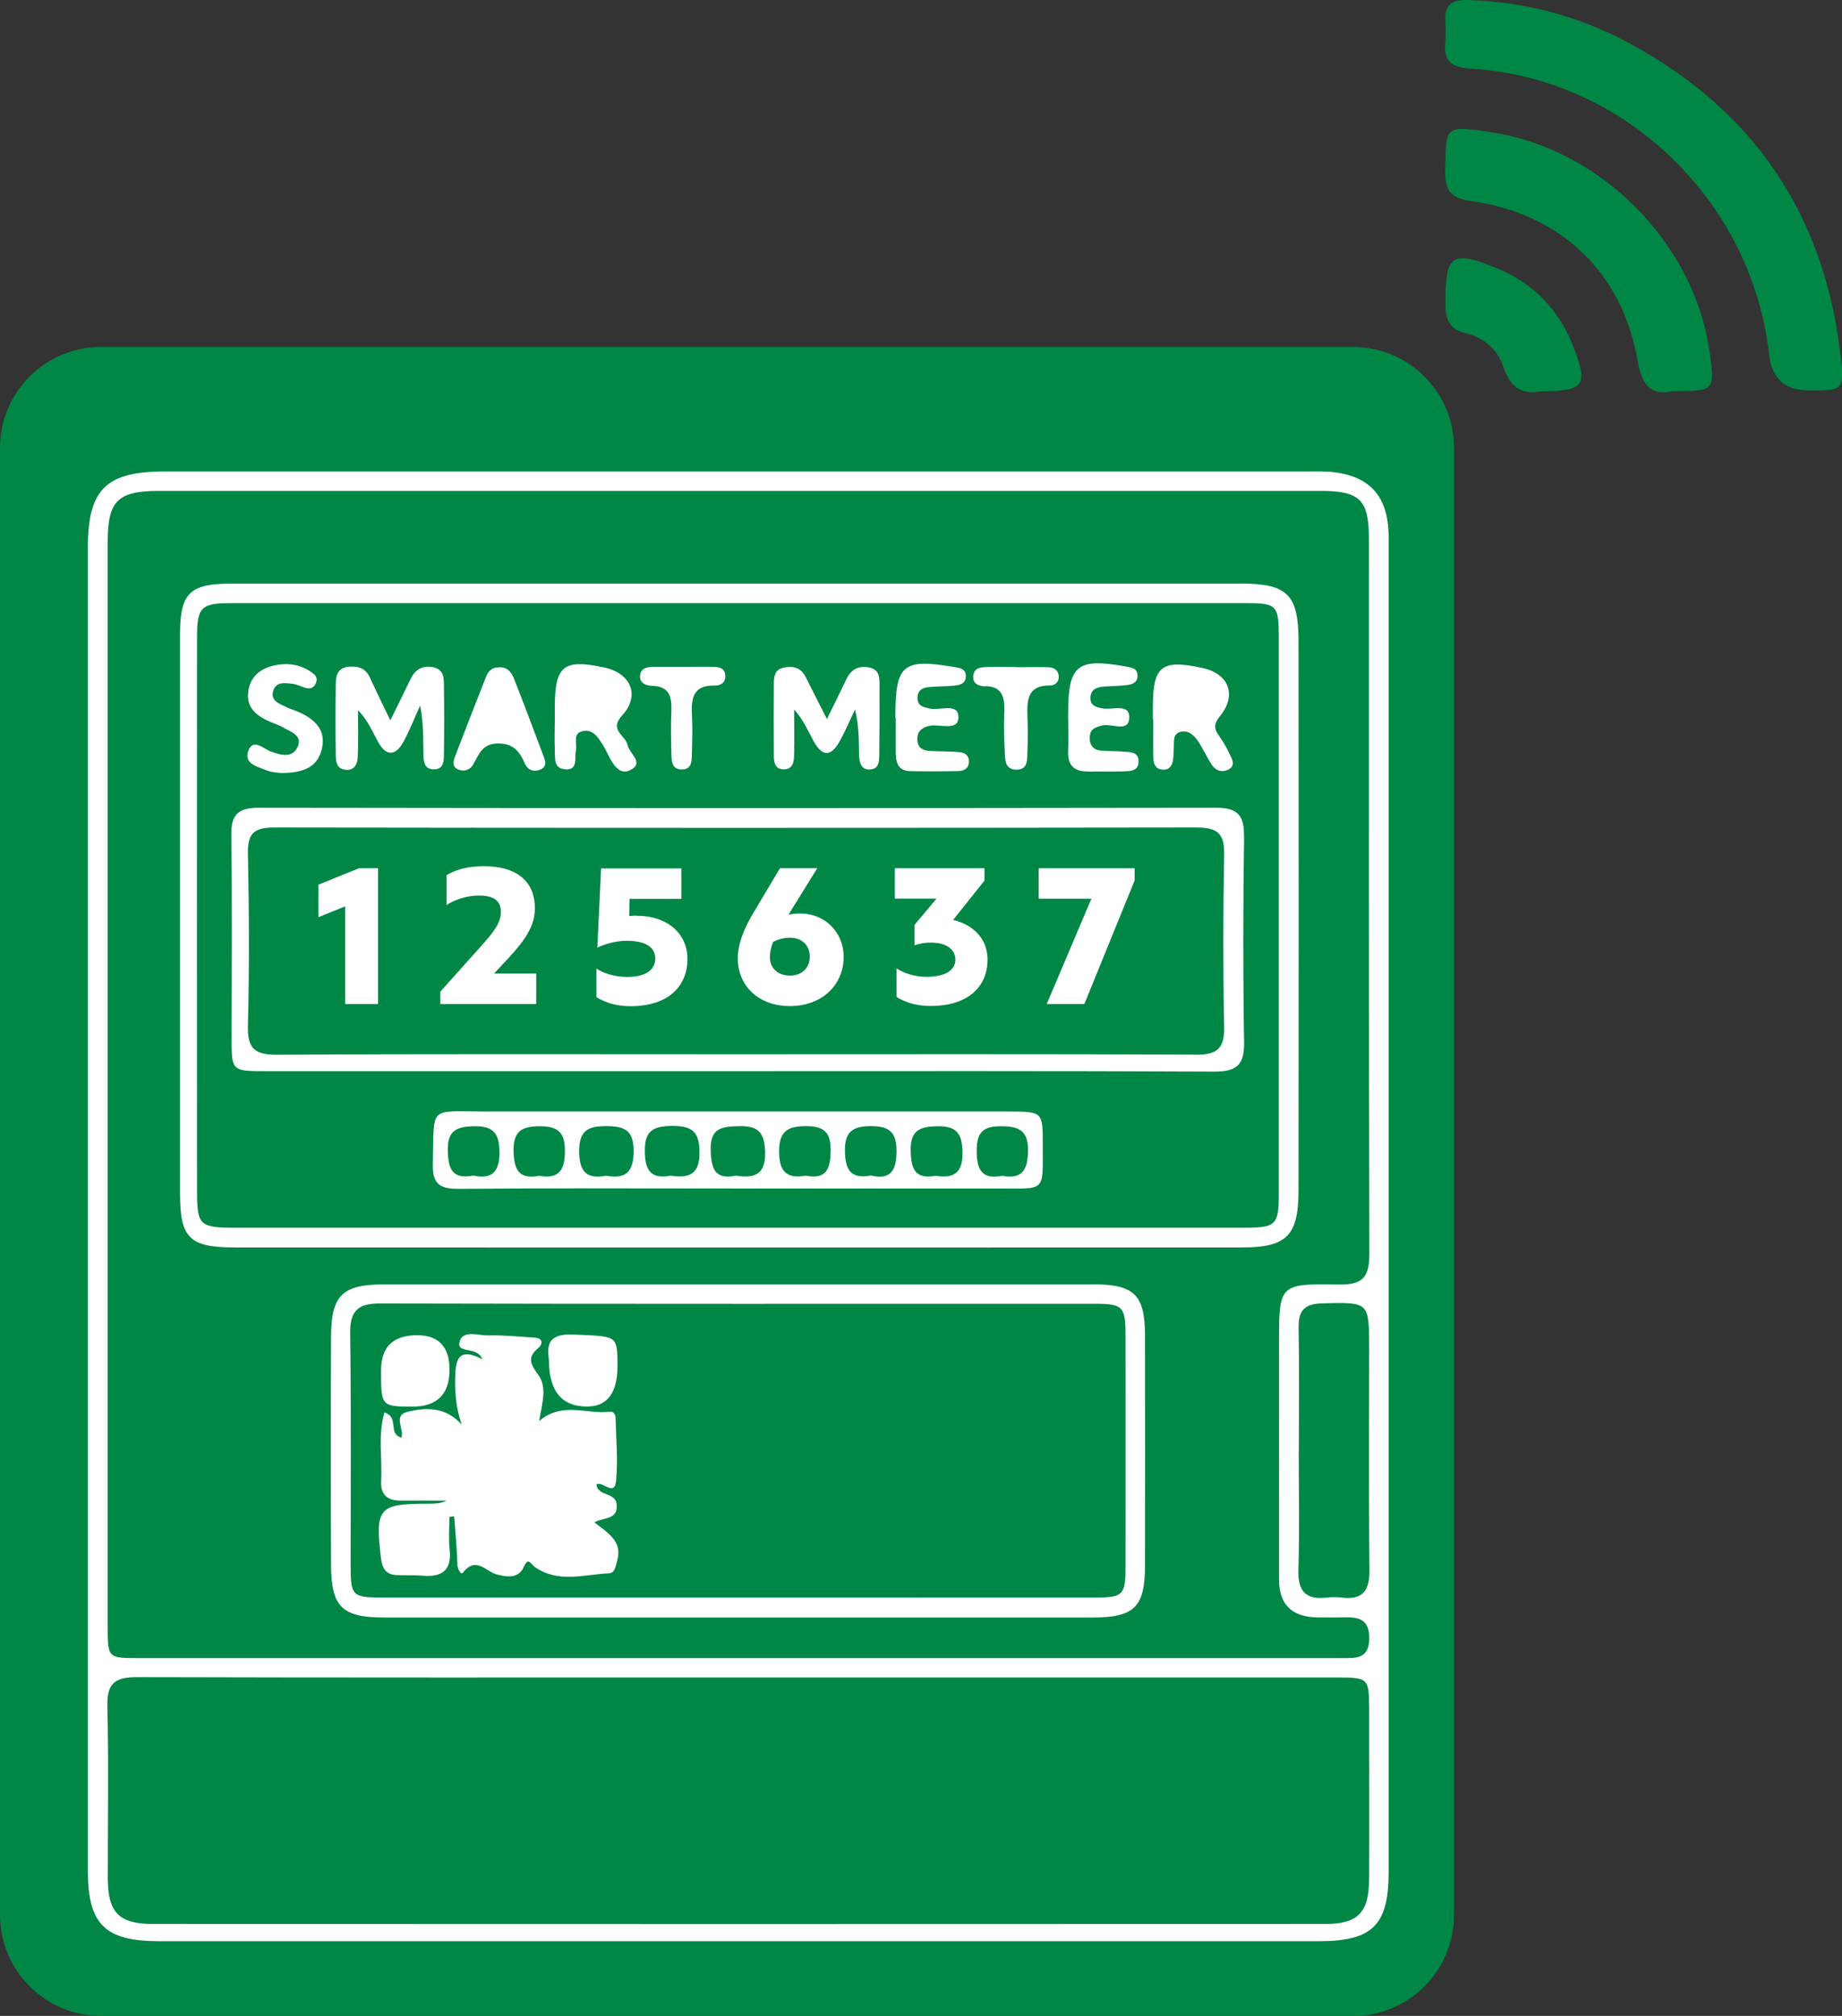 <?xml version="1.0" encoding="UTF-8"?><svg id="Layer_2" xmlns="http://www.w3.org/2000/svg" viewBox="0 0 162.48 177.81"><rect x="0" y="0" width="162.48" height="177.81" fill="#333333" stroke="none"/><defs><style>.cls-1{fill:#fff;}.cls-2{fill:#008645;}</style></defs><g id="Layer_1-2"><path class="cls-2" d="m119.34,177.81H8.91c-4.92,0-8.91-3.99-8.91-8.92V39.51c0-4.92,3.99-8.91,8.91-8.91h110.43c4.92,0,8.92,3.99,8.92,8.91v129.39c0,4.92-3.99,8.92-8.92,8.92"/><path class="cls-1" d="m117.03,41.6c-.48-.03-.96-.02-1.44-.02-33.67,0-67.34,0-101.01,0-5.24,0-6.83,1.58-6.83,6.73,0,38.89,0,77.78,0,116.67,0,4.77,1.5,6.24,6.31,6.24h102.25c4.76,0,6.18-1.4,6.18-6.12v-58.54c0-19.72,0-39.44,0-59.16,0-3.73-1.75-5.57-5.45-5.81m3.72,124.26c-.02,2.85-1,3.85-3.85,3.85-34.49.01-68.97.02-103.46,0-2.96,0-3.93-1.03-3.94-3.99-.01-5.08.08-10.17-.04-15.25-.05-2.07.76-2.53,2.65-2.53,17.66.05,35.31.03,52.97.03,17.59,0,35.17,0,52.75,0,2.89,0,2.92.04,2.93,2.83,0,5.02.02,10.03,0,15.05m-6.2-37.88h0c0-3.64.04-7.28-.02-10.92-.02-1.5.58-2.04,2.08-2.08,4.13-.1,4.13-.15,4.14,3.91,0,6.53-.05,13.05.03,19.58.02,1.88-.61,2.7-2.5,2.46-.4-.05-.83-.05-1.24,0-1.85.22-2.59-.52-2.53-2.44.11-3.5.03-7.01.03-10.51m3.53-14.66c-5.27-.09-5.27,0-5.27,5.18v20.83q0,3.34,3.45,3.35c.69,0,1.38.02,2.06,0,1.32-.04,2.47-.01,2.45,1.87-.02,1.79-1.15,1.72-2.36,1.72-5.29,0-10.59,0-15.88,0h-37.53c-17.59,0-35.19,0-52.79,0-2.71,0-2.72-.02-2.72-2.77,0-31.89,0-63.78,0-95.68,0-3.62.88-4.49,4.49-4.5,34.16,0,68.32,0,102.48,0,3.48,0,4.28.77,4.28,4.22,0,21.03-.02,42.07.04,63.09,0,2.1-.64,2.73-2.72,2.69"/><path class="cls-1" d="m109.4,51.48c-14.7,0-29.4,0-44.1,0-14.98,0-29.96-.01-44.93,0-3.66,0-4.49.86-4.49,4.5,0,16.42,0,32.83,0,49.25,0,3.96.8,4.8,4.85,4.8,29.61.01,59.21.01,88.82,0,3.96,0,4.99-1.04,4.99-5.06.02-16.14.02-32.29,0-48.43,0-4.12-.99-5.07-5.14-5.07m3.4,53.89c0,2.67-.27,2.93-2.98,2.93-14.92,0-29.83,0-44.75,0-14.77,0-29.55,0-44.33,0-3.12,0-3.36-.21-3.36-3.21-.01-16.29-.01-32.58,0-48.87,0-2.64.36-3.01,2.95-3.01,29.9,0,59.8,0,89.69,0,2.58,0,2.77.22,2.78,2.88,0,16.42,0,32.85,0,49.28"/><path class="cls-1" d="m96.35,113.29c-20.81,0-41.62,0-62.44,0-3.71,0-4.69.94-4.71,4.58-.03,6.73-.03,13.46,0,20.19.02,3.68.98,4.61,4.69,4.61,10.37,0,20.74,0,31.12,0s20.88,0,31.32,0c3.75,0,4.66-.91,4.67-4.59.01-6.73.01-13.46,0-20.2,0-3.69-.92-4.6-4.65-4.6m2.93,24.92c0,2.5-.21,2.71-2.72,2.71-10.52.01-21.04,0-31.55,0s-20.76,0-31.14,0c-2.83,0-2.94-.11-2.94-2.88,0-6.8.05-13.61-.04-20.41-.03-1.97.66-2.66,2.63-2.65,21.03.05,42.07.03,63.1.03,2.43,0,2.66.25,2.66,2.79.01,6.8.01,13.61,0,20.41"/><path class="cls-1" d="m109.73,73.81c.03-1.84-.51-2.57-2.44-2.56-28.16.04-56.33.04-84.49,0-1.76,0-2.42.57-2.4,2.39.09,5.97.03,11.95.03,17.93,0,2.9.01,2.91,3.02,2.91,13.88,0,27.75,0,41.63,0s28.03-.03,42.04.04c1.96,0,2.65-.58,2.62-2.58-.1-6.04-.09-12.09,0-18.13m-4.25,19.21c-13.54-.06-27.08-.03-40.62-.03s-26.94-.04-40.42.04c-1.96.01-2.63-.52-2.58-2.54.13-5.09.1-10.17,0-15.26-.03-1.72.56-2.24,2.25-2.24,27.15.04,54.3.04,81.45,0,1.77,0,2.45.5,2.41,2.34-.09,5.09-.1,10.17,0,15.26.04,1.93-.66,2.45-2.52,2.44"/><path class="cls-1" d="m88.96,98.04c-15.39,0-30.77-.01-46.16,0-5.07,0-4.5-.61-4.62,4.67-.04,1.78.67,2.16,2.31,2.15,8.1-.07,16.21-.03,24.31-.03s15.52,0,23.28,0c4.24,0,3.89.36,3.9-3.87,0-2.9,0-2.92-3.03-2.92m-47.2,5.65c-1.9.36-2.21-.63-2.25-2.2-.04-1.8.8-2.13,2.36-2.15,1.75-.03,2.19.73,2.2,2.33,0,1.78-.75,2.35-2.31,2.02m5.82.02c-1.77.34-2.23-.5-2.27-2.17-.03-1.79.73-2.2,2.34-2.2,1.6,0,2.19.57,2.19,2.17s-.46,2.53-2.26,2.2m5.88,0c-1.67.29-2.33-.3-2.36-2.09-.03-1.9.75-2.31,2.46-2.29,1.6.02,2.33.39,2.34,2.19,0,1.88-.71,2.5-2.44,2.18m5.71,0c-1.69.31-2.25-.39-2.28-2.1-.04-1.88.73-2.27,2.42-2.29,1.73,0,2.39.48,2.4,2.32.02,1.99-.94,2.3-2.54,2.07m5.75,0c-1.8.36-2.16-.54-2.22-2.18-.08-2.04.96-2.16,2.54-2.19,1.71-.03,2.21.61,2.26,2.29.05,2.02-.96,2.32-2.57,2.08m6.15,0c-1.69.3-2.34-.39-2.35-2.12,0-1.75.71-2.25,2.35-2.25,1.57,0,2.22.49,2.2,2.14-.02,1.6-.34,2.59-2.2,2.23m5.78-.02c-1.85.35-2.29-.53-2.32-2.15-.03-1.73.7-2.2,2.31-2.2,1.7,0,2.26.62,2.24,2.29-.02,1.68-.58,2.46-2.23,2.07m5.67.02c-1.82.34-2.15-.63-2.19-2.21-.04-1.79.79-2.14,2.36-2.16,1.75-.03,2.19.72,2.21,2.32.03,1.79-.77,2.31-2.37,2.05m5.87,0c-1.78.35-2.24-.52-2.25-2.18,0-1.59.5-2.2,2.14-2.19,1.59,0,2.42.38,2.39,2.18-.03,1.66-.5,2.52-2.29,2.19"/><path class="cls-1" d="m30.47,67.9c.84.09,1.07-.56,1.09-1.19.06-1.35.02-2.71.02-4.06.88.88,1.26,1.88,1.78,2.81.7,1.26,1.54,1.25,2.23-.04.56-1.03.99-2.13,1.47-3.19.29,1.48.27,2.85.29,4.22.01.61.02,1.37.85,1.41,1.01.04.95-.82.96-1.49.03-1.92.03-3.85,0-5.77,0-.75.04-1.57-1-1.76-.95-.16-1.57.25-1.97,1.1-.52,1.1-1.07,2.19-1.76,3.6-.71-1.47-1.27-2.63-1.81-3.79-.38-.83-1.04-1.01-1.87-.94-.92.08-1.12.72-1.13,1.45-.03,2.13-.03,4.26,0,6.39,0,.54.1,1.17.82,1.24"/><path class="cls-1" d="m69.15,67.86c.84-.01.89-.75.9-1.36.03-1.31,0-2.62,0-3.92.84.93,1.22,1.89,1.71,2.78.78,1.42,1.54,1.41,2.33-.02.49-.89.89-1.84,1.33-2.76.36,1.44.33,2.75.36,4.05.02.64.18,1.32,1.02,1.24.72-.07.75-.71.76-1.27.02-1.99.03-3.99.02-5.98,0-.74.09-1.58-.98-1.76-.96-.16-1.57.24-1.97,1.1-.49,1.04-1,2.06-1.69,3.46-.79-1.55-1.34-2.66-1.9-3.75-.41-.8-1.12-.95-1.93-.78-.8.17-.84.81-.85,1.44-.01,2.06-.02,4.12,0,6.18,0,.61.02,1.36.89,1.35"/><path class="cls-1" d="m49.84,67.87c1.17.08.82-.99.96-1.67.13-.61-.34-1.53.63-1.72.88-.17,1.32.56,1.73,1.2.18.29.33.6.49.9.45.9,1.06,1.95,2.13,1.24.95-.62-.28-1.39-.43-2.12-.17-.85-1.67-1.29-.47-2.6,1.61-1.75.78-3.71-1.56-4.22-3.61-.78-4.38-.17-4.38,3.49v1.03c0,.89-.04,1.78,0,2.67.04.71-.15,1.72.89,1.78"/><path class="cls-1" d="m101.74,66.92c.01.52.25.95.84.97.6.02.83-.39.9-.91.04-.34.03-.68.06-1.02.04-.53-.12-1.2.56-1.4.68-.19,1.19.26,1.55.77.46.68.79,1.44,1.24,2.13.34.51.89.7,1.44.43.72-.36.34-.94.12-1.41-.26-.55-.57-1.09-.93-1.59-.47-.65-.44-1.08.12-1.76,1.49-1.85.73-3.73-1.6-4.22-3.61-.77-4.35-.17-4.35,3.51v1.03h.04c0,1.16-.02,2.33.01,3.49"/><path class="cls-1" d="m40.52,67.91c.52.16.97-.04,1.23-.5.5-.87.78-1.82,2.16-1.83,1.39-.02,1.93.72,2.4,1.79.25.57.8.76,1.39.49.61-.29.38-.81.21-1.25-.84-2.25-1.68-4.49-2.56-6.72-.23-.6-.61-1.09-1.37-1.03-.56,0-.91.33-1.09.79-.93,2.36-1.85,4.72-2.76,7.09-.18.48-.25.97.39,1.17"/><path class="cls-1" d="m79.03,66.6c0,.77.31,1.38,1.17,1.41,1.43.04,2.87.03,4.31,0,.52,0,.95-.23.96-.84,0-.62-.45-.81-.96-.84-.82-.06-1.64-.05-2.47-.09-.6-.03-1.08-.25-1.12-.94-.05-.73.31-1.09,1.03-1.27.92-.22,2.58.53,2.59-.77,0-1.32-1.66-.55-2.57-.77-.49-.12-.96-.19-1.03-.79-.07-.68.31-1.03.94-1.09.75-.08,1.51-.06,2.25-.13.48-.05,1.02-.14,1.06-.75.06-.77-.56-.82-1.1-.91-4.44-.75-5.1-.19-5.11,4.29v.21h.03c0,1.09-.01,2.19,0,3.29"/><path class="cls-1" d="m96.03,68.06c.96-.03,1.93.02,2.88-.02.66-.03,1.55.07,1.52-.93-.02-.84-.82-.77-1.42-.82-.61-.05-1.24-.03-1.85-.08-.77-.05-1.08-.53-1.03-1.25.05-.68.52-.83,1.12-.97.83-.19,2.35.66,2.36-.71.01-1.29-1.53-.62-2.38-.8-.6-.12-1.09-.27-1.04-.99.05-.69.56-.88,1.15-.93.69-.05,1.37-.05,2.06-.13.49-.06.97-.24.94-.87-.03-.64-.55-.68-1.03-.77-4.29-.78-5.09-.13-5.09,4.11v.41h0c0,.96.04,1.93,0,2.88-.07,1.32.52,1.9,1.83,1.85"/><path class="cls-1" d="m23.91,66.3c-.69-.26-1.62-1.26-2.03,0-.35,1.09.89,1.35,1.7,1.67.44.17.94.17,1.23.22,1.73-.03,3.14-.37,3.57-2.09.43-1.74-.64-2.69-2.09-3.32-.37-.16-.78-.28-1.14-.46-.55-.27-1.25-.51-1.07-1.3.21-.91,1.01-.79,1.68-.71.4.04.78.24,1.17.36.37.11.68.04.88-.3.2-.35.15-.7-.14-.93-1.1-.87-2.36-1.04-3.7-.69-1.18.32-1.94,1.09-2.08,2.29-.17,1.4.76,2.11,1.9,2.61.38.17.78.29,1.14.49.67.4,1.78.7,1.33,1.72-.45,1.03-1.46.76-2.35.43"/><path class="cls-1" d="m86.94,60.52c1.39.04,1.67.88,1.65,2.06-.03,1.16-.04,2.32.03,3.48.05.77-.1,1.86,1.09,1.83,1.05-.03.88-1.04.92-1.75.05-.96.04-1.91,0-2.87-.04-1.44-.06-2.83,1.99-2.81.42,0,.79-.28.77-.78-.02-.6-.45-.82-.96-.83-.96-.03-1.91,0-2.87,0v-.02c-.82,0-1.64-.02-2.46,0-.55.02-1.17.04-1.25.77-.08.74.51.92,1.07.94"/><path class="cls-1" d="m57.5,60.49c1.52.03,1.77.94,1.72,2.2-.05,1.23-.03,2.47,0,3.7.02.67-.02,1.52.98,1.48.84-.03.82-.79.83-1.4.03-1.1.07-2.2.01-3.29-.08-1.5.02-2.78,2.04-2.71.5,0,.94-.27.9-.9-.04-.64-.54-.74-1.03-.75-.89-.02-1.78,0-2.68,0-.89,0-1.78-.01-2.67,0-.49.01-1.03.09-1.13.67-.12.73.45.98,1.02,1"/><path class="cls-1" d="m52.45,134.26c.86-.45,2.09-.2,1.94-1.59-.12-1.1-1.68-.65-1.78-1.76.56-.27,1.6,1.12,1.73-.28.18-1.84,0-3.72-.04-5.58,0-.31-.22-.57-.51-.53-2.03.25-4.17-.93-6.23.82.26-1.58.73-2.95-.07-4.06-.65-.9-1.05-1.51-.03-2.36.42-.35.49-.89-.34-.94-1.34-.08-2.68-.23-4.01-.19-.9.02-2.29-.52-2.57.55-.3,1.13,1.57.34,2,1.55-2.15-1.11-2.37.08-2.39,1.7-.03,1.37.1,2.71.58,4.07-1.41-1.57-3.12-1.55-4.82-1.12-1.24.31-.26,1.5-.49,2.26-1.25-.3-.16-1.8-1.51-2.21-.59,2.01-.18,4.03-.29,6.01-.07,1.24.54,1.76,1.72,1.76,1.35-.01,2.71,0,4.06,0-.55.27-1.09.27-1.63.27-4.4,0-4.7.38-4.16,4.86.12.92.49,1.4,1.39,1.44.76.03,1.51-.01,2.26.05,1.72.15,2.61-.46,2.4-2.33-.1-.94-.02-1.9-.02-2.86.14-.01.28-.03.42-.04.1,1.38.25,2.76.28,4.15,0,.48.31,1.04.48.83,1.18-1.52,2.01-.1,3.03.15.8.2,1.88.41,2.35-.67.4-.92.62-.25.97,0,2.06,1.45,4.34.67,6.54.56.55-.03.59-.63.73-1.11.5-1.76-.88-2.47-2-3.38"/><path class="cls-1" d="m51.83,124.06q2.67-.03,2.64-3.69c-.03-2.64-.03-2.48-3.9-2.66-2.67-.13-2.19,1.49-2.15,2.34q.04,4.05,3.42,4.01"/><path class="cls-1" d="m36.36,124.07q3.29,0,3.29-3.26,0-3.03-2.86-3.04-3.18,0-3.18,3.12c0,3.14.03,3.17,2.75,3.18"/><polygon class="cls-1" points="28.09 78.03 28.09 80.9 30.45 79.94 30.45 88.56 33.35 88.56 33.35 76.58 31.67 76.58 28.09 78.03"/><polygon class="cls-1" points="91.62 79.27 96.27 79.27 92.33 88.56 95.65 88.56 100.08 77.67 100.08 76.58 91.62 76.58 91.62 79.27"/><path class="cls-1" d="m44.8,84.57c1.78-1.93,2.38-3.09,2.38-4.48,0-2.09-1.29-3.69-4.54-3.69-1.49,0-2.6.38-3.25.8v2.63c.66-.45,1.76-.84,2.85-.84,1.33,0,1.94.47,1.94,1.43s-.6,1.74-1.6,2.87l-3.74,4.18v1.09h8.46v-2.69h-3.72l1.21-1.3Z"/><path class="cls-1" d="m56.11,80.76c-.2,0-.4.02-.6.04l.02-1.52h4.57v-2.68h-7.08l-.33,6.98c.95-.44,1.89-.6,2.6-.6,1.74,0,2.51.63,2.51,1.56,0,1.02-.87,1.63-2.45,1.63-1.16,0-2.16-.35-2.74-.74v2.52c.6.38,1.56.8,3.02.8,3.32,0,5.01-1.76,5.01-4.17,0-2.2-1.72-3.81-4.52-3.81"/><path class="cls-1" d="m70.55,80.57c-.34,0-.67.04-1,.11l2.54-4.1h-3.29l-2.27,3.81c-1.02,1.69-1.45,2.96-1.45,4.17,0,2.32,1.76,4.18,4.59,4.18s4.75-1.85,4.75-4.36c0-2.01-1.51-3.81-3.88-3.81m-.87,5.48c-1.07,0-1.76-.67-1.76-1.62,0-.38.07-.82.29-1.36.45-.22.96-.36,1.47-.36,1.07,0,1.76.67,1.76,1.67s-.69,1.67-1.76,1.67"/><path class="cls-1" d="m84.06,81.16l2.78-3.49v-1.09h-7.91v2.68h3.68l-1.94,2.32v1.8c.44-.15.91-.24,1.4-.24,1.43,0,2.2.6,2.2,1.51s-.87,1.51-2.56,1.51c-1.05,0-2.05-.35-2.63-.75v2.52c.6.38,1.56.8,3.02.8,3.32,0,5.01-1.72,5.01-4.09,0-1.67-1.05-3.01-3.03-3.5"/><path class="cls-2" d="m162.36,31.41c-1.41-12.44-7.65-21.69-18.68-27.62C139.27,1.41,134.51.16,129.47,0c-1.38-.04-2.09.42-1.98,1.88.05.61.06,1.24,0,1.85-.18,1.71.61,2.23,2.26,2.33,13.52.79,24.79,11.65,26.3,25.21q.35,3.16,3.45,3.17c3.04.02,3.21,0,2.87-3.03"/><path class="cls-2" d="m131.21,11.6c-3.72-.5-3.67-.5-3.73,3.35-.03,1.69.3,2.5,2.27,2.78,7.97,1.11,13.41,6.37,14.72,14.19.37,2.21,1.32,2.98,3.08,2.58,3.73,0,3.74-.02,3.24-3.53-1.39-9.71-9.82-18.05-19.58-19.35"/><path class="cls-2" d="m132.08,23.68c-4.05-1.67-4.58-1.25-4.58,3.05,0,1.4.27,2.31,1.82,2.67,1.55.35,2.79,1.47,3.26,2.89.65,1.98,1.8,2.57,3.36,2.22,3.8,0,4.15-.51,2.9-3.79-1.25-3.31-3.5-5.7-6.76-7.04"/></g></svg>